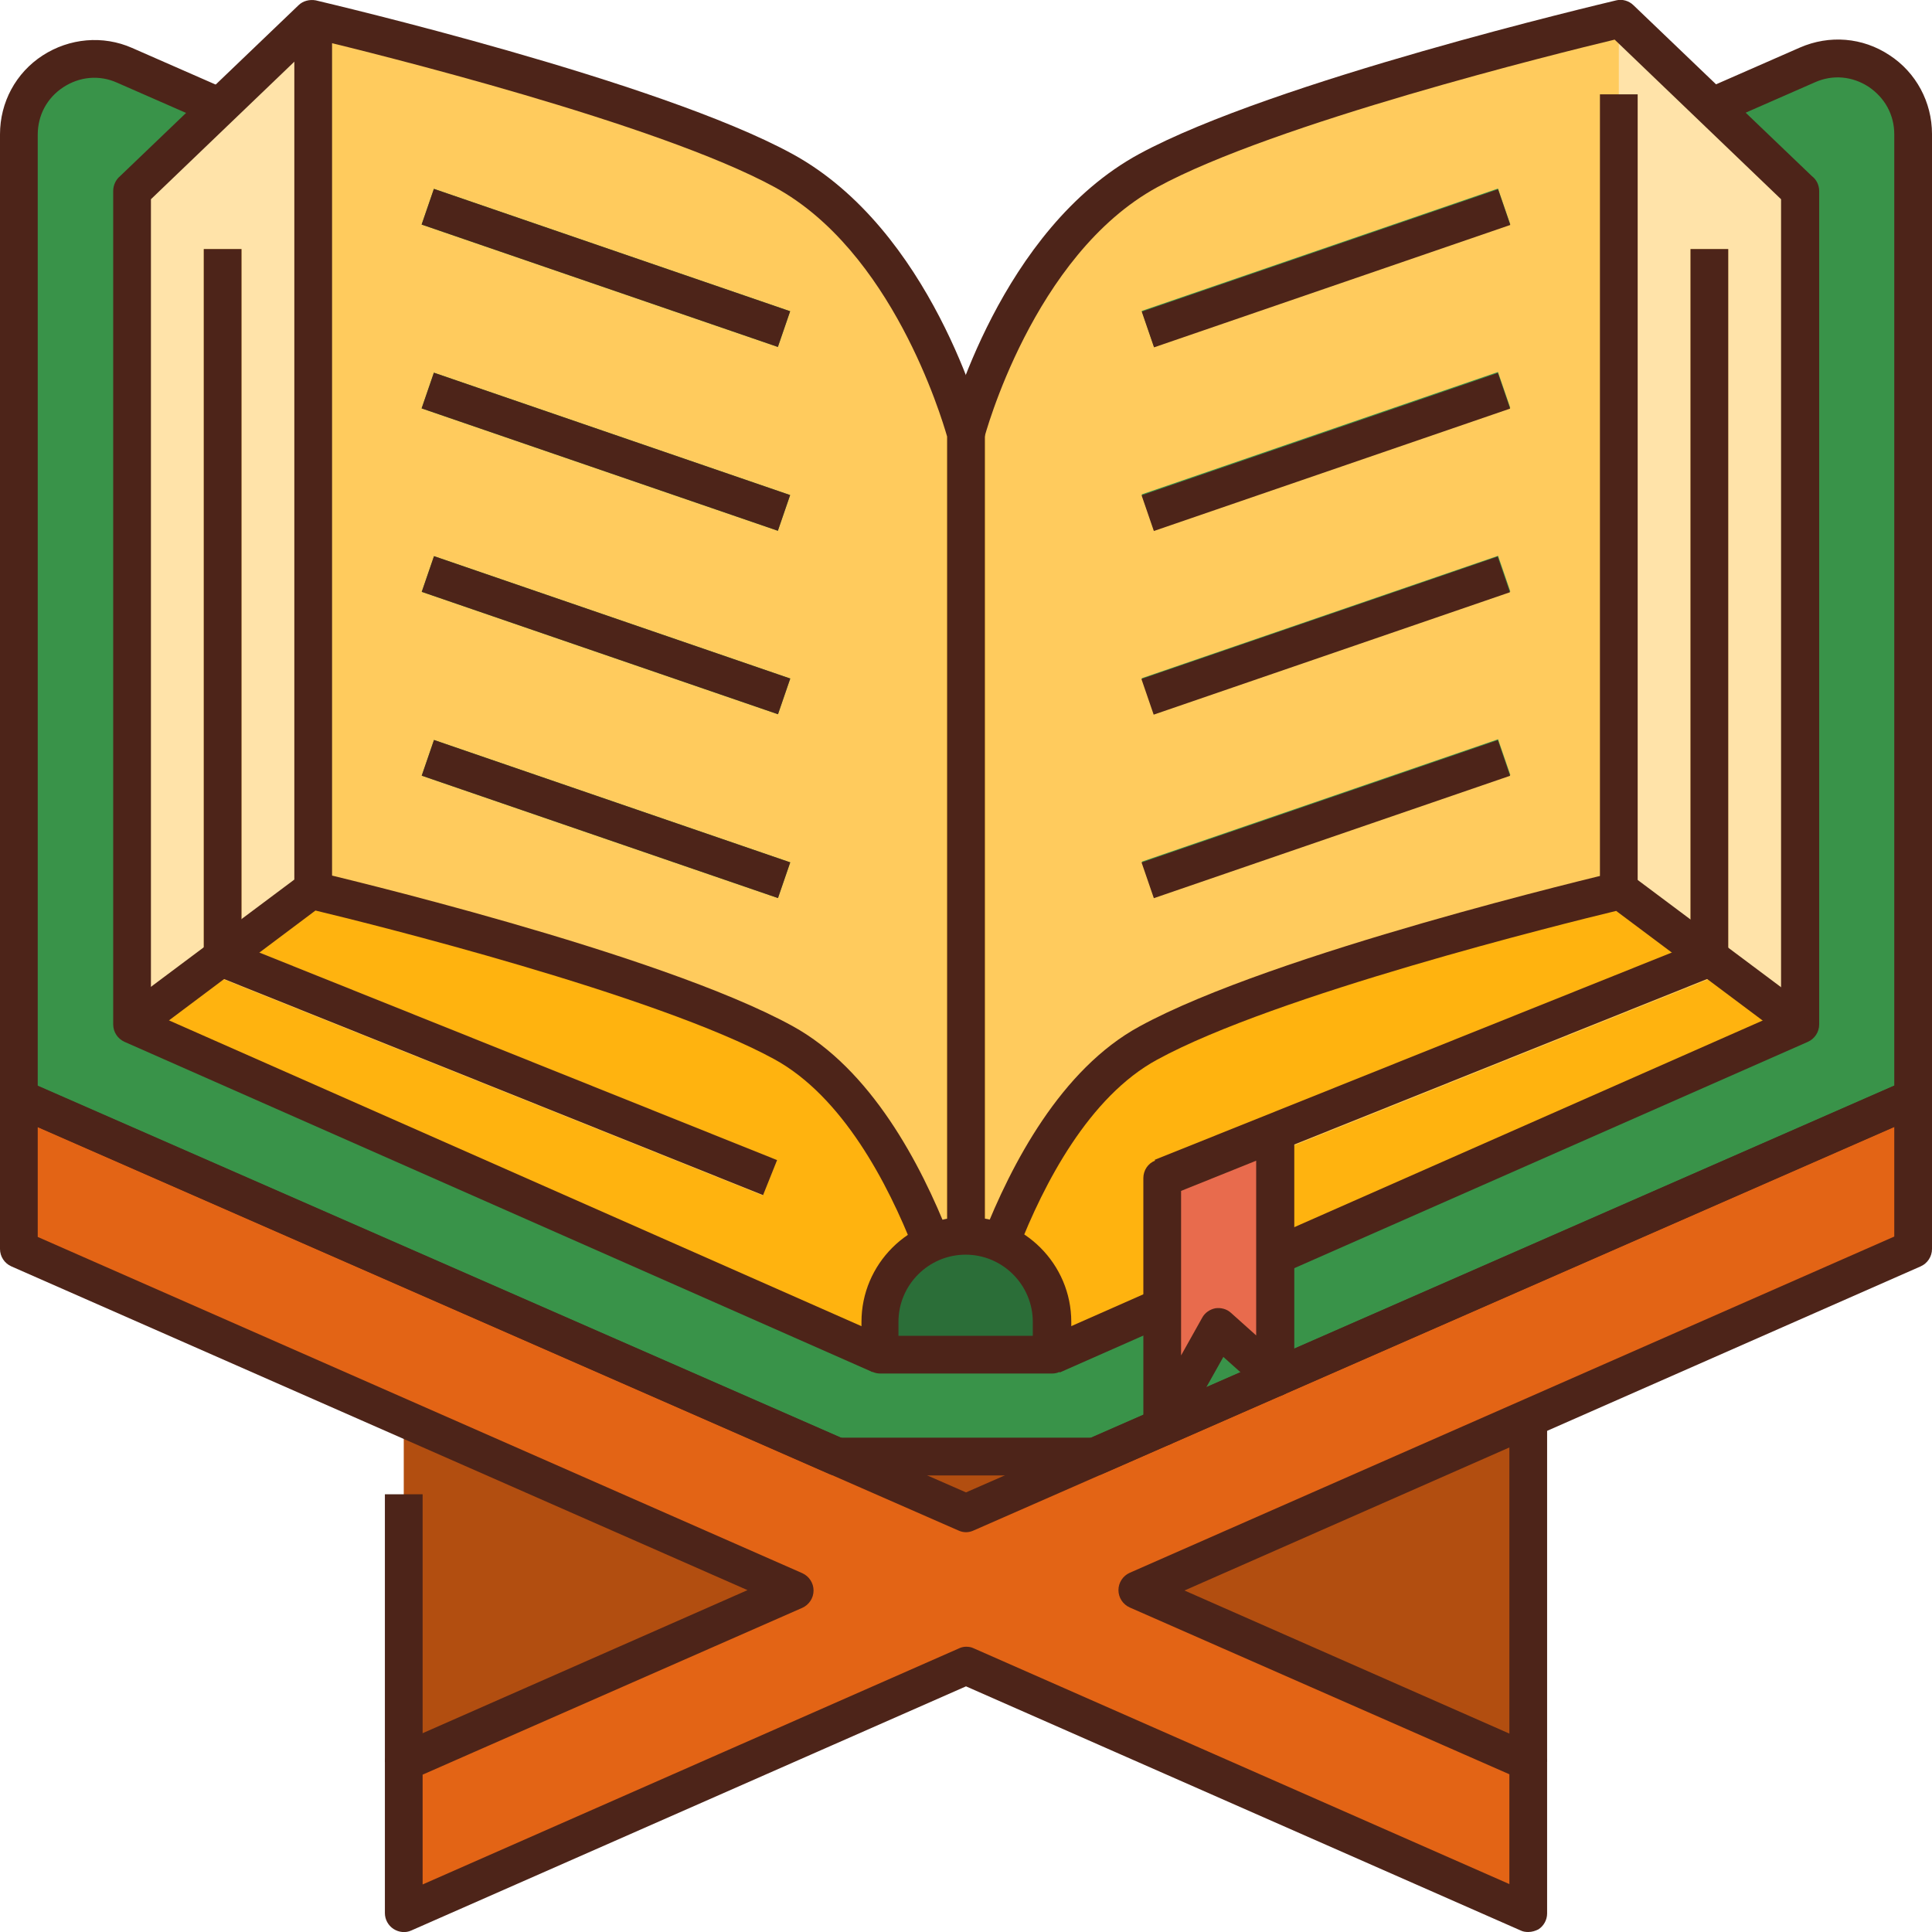 <svg id="Layer_1" enable-background="new 0 0 512 512" height="512" viewBox="0 0 512 512" width="512" xmlns="http://www.w3.org/2000/svg"><g id="XMLID_1_"><g id="XMLID_3682_"><path id="XMLID_2746_" d="m405 507-149-65.6-149 65.6v-131h298z" fill="#b24e10"/><path id="XMLID_1733_" d="m507 291-251 110-251-110v40l205.5 90.4-103.5 45.6v40l149-65.6 149 65.6v-40l-103.5-45.6 205.5-90.4z" fill="#e36415"/><path id="XMLID_1726_" d="m256 115-223-97.7c-13.2-5.8-28 3.9-28 18.3v255.4l216.8 95h68.5l216.7-95v-255.4c0-14.4-14.8-24.1-28-18.3z" fill="#399349"/><path id="XMLID_1731_" d="m207.7 45.2c-35.4-19.2-125.1-40.2-125.1-40.2l-47.6 45.6v220.9l198.2 87.5h22.8v-244s-13-50.5-48.3-69.8z" fill="#ffcb5d"/><path id="XMLID_1966_" d="m83 5.1v287.6l-48-21.2v-220.9l47.6-45.6s.1 0 .4.1z" fill="#ffe3a9"/><path id="XMLID_1727_" d="m304.3 45.2c35.4-19.2 125.1-40.2 125.1-40.2l47.6 45.6v220.9l-198.2 87.5h-22.8v-244s13-50.5 48.3-69.8z" fill="#ffcb5d"/><path id="XMLID_1996_" d="m251 115h10v244h-10z" fill="#ffb30f"/><path id="XMLID_1995_" d="m429 5.1v287.6l48-21.2v-220.9l-47.6-45.6s-.4 0-.4.1z" fill="#ffe3a9"/><g id="XMLID_1982_"><path id="XMLID_1985_" d="m448 66h10v204h-10z" fill="#ffcb5d"/></g><path id="XMLID_1728_" d="m477 271.5-47.6-35.6s-89.7 21.1-125.1 40.4c-35.3 19.4-48.3 82.7-48.3 82.7h22.8z" fill="#ffb30f"/><g id="XMLID_1719_"><g id="XMLID_1723_"><path id="XMLID_1729_" d="m110.6 66h99.8v10h-99.8z" fill="#399349" transform="matrix(.946 .325 -.325 .946 31.808 -48.331)"/></g><g id="XMLID_1722_"><path id="XMLID_1712_" d="m110.6 114.7h99.8v10h-99.8z" fill="#399349" transform="matrix(.946 .325 -.325 .946 47.633 -45.686)"/></g><g id="XMLID_1721_"><path id="XMLID_1711_" d="m110.6 163.3h99.8v10h-99.8z" fill="#399349" transform="matrix(.946 .325 -.325 .946 63.459 -43.041)"/></g><g id="XMLID_1720_"><path id="XMLID_1710_" d="m110.6 212h99.8v10h-99.8z" fill="#399349" transform="matrix(.946 .325 -.325 .946 79.283 -40.396)"/></g></g><g id="XMLID_1713_"><path id="XMLID_1983_" d="m54 66h10v204h-10z" fill="#ffcb5d"/></g><path id="XMLID_1732_" d="m35 271.5 47.6-35.6s89.7 21.1 125.1 40.4c35.3 19.4 48.3 82.7 48.3 82.7h-22.8z" fill="#ffb30f"/><path id="XMLID_1984_" d="m53.9 257.4 148.2 59.4 3.8-9.3-142.6-57.2z" fill="#ffcb5d"/><g id="XMLID_1986_"><g id="XMLID_1993_"><path id="XMLID_1994_" d="m301.6 66h99.8v10h-99.8z" fill="#399349" transform="matrix(-.946 .325 -.325 -.946 706.99 23.837)"/></g><g id="XMLID_1991_"><path id="XMLID_1992_" d="m301.6 114.7h99.8v10h-99.8z" fill="#399349" transform="matrix(-.946 .325 -.325 -.946 722.815 118.527)"/></g><g id="XMLID_1989_"><path id="XMLID_1990_" d="m301.6 163.3h99.8v10h-99.8z" fill="#399349" transform="matrix(-.946 .325 -.325 -.946 738.64 213.216)"/></g><g id="XMLID_1987_"><path id="XMLID_1988_" d="m301.6 212h99.8v10h-99.8z" fill="#399349" transform="matrix(-.946 .325 -.325 -.946 754.465 307.903)"/></g></g><path id="XMLID_1588_" d="m458.1 257.4-148.2 59.4-3.8-9.3 142.6-57.2z" fill="#ffcb5d"/><path id="XMLID_1730_" d="m256 327.5c-12.6 0-22.8 10.2-22.8 22.8v8.7h45.5v-8.7c.1-12.6-10.1-22.8-22.7-22.8z" fill="#2b6e38"/><path id="XMLID_1709_" d="m338 300.1-30 12.1v66l15-26.6 15 13.5z" fill="#e86b4d"/></g><g id="XMLID_3373_"><g id="XMLID_394_"><path id="XMLID_3339_" d="m78 5h10v231h-10z" fill="#4d2419"/></g><g id="XMLID_396_"><path id="XMLID_3237_" d="m405 512c-.7 0-1.4-.1-2-.4l-147-64.7-147 64.7c-1.5.7-3.3.5-4.7-.4s-2.3-2.5-2.3-4.2v-40c0-2 1.2-3.8 3-4.6l93.1-41-195.1-85.8c-1.8-.8-3-2.6-3-4.6v-40c0-1.7.9-3.3 2.3-4.2s3.2-1.1 4.7-.4l249 109.1 249-109.1c1.5-.7 3.3-.5 4.7.4s2.3 2.5 2.3 4.2v40c0 2-1.2 3.8-3 4.6l-195.1 85.9 93.1 41c1.8.8 3 2.6 3 4.6v40c0 1.7-.9 3.3-2.3 4.2-.8.4-1.7.7-2.7.7zm-149-75.6c.7 0 1.4.1 2 .4l142 62.5v-29.1l-100.6-44.2c-1.8-.8-3-2.6-3-4.6s1.2-3.8 3-4.6l202.6-89.1v-29.1l-244 107c-1.3.6-2.7.6-4 0l-244-106.9v29.1l202.6 89.1c1.8.8 3 2.6 3 4.6s-1.2 3.8-3 4.6l-100.6 44.2v29.1l142-62.5c.6-.3 1.3-.5 2-.5z" fill="#4d2419"/></g><g id="XMLID_403_"><path id="XMLID_3236_" d="m242.2 331.2c-6.9-17.6-18.9-40.6-37-50.5-31.3-17.1-107.4-36-121.6-39.4l-45.6 34.2-6-8 47.6-35.6c1.2-.9 2.7-1.2 4.1-.9 3.7.9 90.8 21.4 126.3 40.9 20.8 11.4 34 36.5 41.5 55.6z" fill="#4d2419"/></g><g id="XMLID_411_"><path id="XMLID_3235_" d="m231.2 363.6-198.2-87.5c-1.8-.8-3-2.6-3-4.6v-220.9c0-1.5.7-3 1.8-3.9l47.3-45.3c1.2-1.2 3-1.6 4.6-1.3 3.7.9 90.8 21.3 126.3 40.7 36.8 20.1 50.2 70.8 50.8 72.9.1.4.2.8.2 1.2v213h-10v-212.2c-1.6-5.5-14.7-49.2-45.7-66.1s-106.2-35.5-121.2-39.1l-44.1 42.3v215.5l195.2 86.2z" fill="#4d2419"/></g><g id="XMLID_399_"><path id="XMLID_3232_" d="m278.8 364h-45.5c-2.8 0-5-2.2-5-5v-8.7c0-15.3 12.5-27.8 27.8-27.8s27.8 12.5 27.8 27.8v8.7c-.1 2.8-2.4 5-5.1 5zm-40.6-10h35.5v-3.7c0-9.8-8-17.8-17.8-17.8s-17.8 8-17.8 17.8v3.7z" fill="#4d2419"/></g><g id="XMLID_415_"><path id="XMLID_3231_" d="m424 25h10v211h-10z" fill="#4d2419"/></g><g id="XMLID_1458_"><path id="XMLID_3230_" d="m288.4 336.6h10v31.9h-10z" fill="#4d2419" transform="matrix(.404 .915 -.915 .404 497.479 -58.195)"/></g><g id="XMLID_397_"><path id="XMLID_3229_" d="m340 337.4-4-9.1 136-60v-215.5l-44.1-42.3c-15 3.6-90.2 22.2-121.2 39.1-33 18-45.8 66.2-45.9 66.6l-9.7-2.5c.6-2.1 14-52.9 50.8-72.9 35.6-19.3 122.7-39.8 126.4-40.7 1.6-.4 3.4.1 4.6 1.3l47.3 45.3c1.2.9 1.9 2.4 1.9 3.9v220.9c0 2-1.2 3.8-3 4.6z" fill="#4d2419"/></g><g id="XMLID_1457_"><path id="XMLID_3228_" d="m290.2 391h-68.5c-.7 0-1.4-.1-2-.4l-216.7-95c-1.8-.8-3-2.6-3-4.6v-255.4c0-8.5 4.2-16.3 11.3-20.9s16-5.4 23.7-2l26 11.4-4 9.2-26-11.4c-4.7-2.1-9.9-1.6-14.2 1.2s-6.8 7.4-6.8 12.6v252.1l212.8 93.2h66.4l212.8-93.3v-252.1c0-5.2-2.5-9.7-6.8-12.6-4.3-2.8-9.5-3.3-14.2-1.2l-26 11.4-4-9.2 26-11.4c7.8-3.4 16.6-2.7 23.7 2 7.1 4.6 11.3 12.5 11.3 20.9v255.5c0 2-1.2 3.8-3 4.6l-216.8 95c-.6.3-1.3.4-2 .4z" fill="#4d2419"/></g><g id="XMLID_412_"><path id="XMLID_3227_" d="m269.8 331.2-9.3-3.6c7.5-19.1 20.7-44.3 41.5-55.6 35.5-19.4 122.6-40 126.3-40.9 1.4-.3 3 0 4.1.9l47.6 35.6-6 8-45.7-34.2c-14.1 3.4-90.3 22.3-121.6 39.4-18.1 9.8-30.1 32.9-36.9 50.4z" fill="#4d2419"/></g><g id="XMLID_84_"><path id="XMLID_3226_" d="m102 396h10v71h-10z" fill="#4d2419"/></g><g id="XMLID_395_"><path id="XMLID_3225_" d="m400 376h10v91h-10z" fill="#4d2419"/></g><g id="XMLID_398_"><g id="XMLID_420_"><path id="XMLID_3224_" d="m110.6 66h99.8v10h-99.8z" fill="#4d2419" transform="matrix(.946 .325 -.325 .946 31.808 -48.331)"/></g><g id="XMLID_419_"><path id="XMLID_3223_" d="m110.6 114.7h99.8v10h-99.8z" fill="#4d2419" transform="matrix(.946 .325 -.325 .946 47.633 -45.686)"/></g><g id="XMLID_418_"><path id="XMLID_3222_" d="m110.6 163.3h99.8v10h-99.8z" fill="#4d2419" transform="matrix(.946 .325 -.325 .946 63.459 -43.041)"/></g><g id="XMLID_417_"><path id="XMLID_3221_" d="m110.6 212h99.8v10h-99.8z" fill="#4d2419" transform="matrix(.946 .325 -.325 .946 79.283 -40.396)"/></g></g><g id="XMLID_393_"><g id="XMLID_407_"><path id="XMLID_3220_" d="m346.5 21.1h10v99.8h-10z" fill="#4d2419" transform="matrix(.325 .946 -.946 .325 304.341 -284.489)"/></g><g id="XMLID_406_"><path id="XMLID_3219_" d="m346.5 69.8h10v99.8h-10z" fill="#4d2419" transform="matrix(.325 .946 -.946 .325 350.363 -251.648)"/></g><g id="XMLID_405_"><path id="XMLID_3218_" d="m346.5 118.5h10v99.8h-10z" fill="#4d2419" transform="matrix(.325 .946 -.946 .325 396.385 -218.806)"/></g><g id="XMLID_404_"><path id="XMLID_3217_" d="m346.5 167.1h10v99.8h-10z" fill="#4d2419" transform="matrix(.325 .946 -.946 .325 442.406 -185.965)"/></g></g><g id="XMLID_409_"><path id="XMLID_3216_" d="m54 66h10v188h-10z" fill="#4d2419"/></g><g id="XMLID_408_"><path id="XMLID_3215_" d="m53.4 278.1h156.2v10h-156.2z" fill="#4d2419" transform="matrix(.928 .372 -.372 .928 114.885 -28.609)"/></g><g id="XMLID_416_"><path id="XMLID_3214_" d="m448 66h10v188h-10z" fill="#4d2419"/></g><g id="XMLID_410_"><path id="XMLID_3213_" d="m375.5 205h10v156.2h-10z" fill="#4d2419" transform="matrix(.372 .928 -.928 .372 501.515 -175.467)"/></g><g id="XMLID_434_"><path id="XMLID_3210_" d="m308 383.2c-.4 0-.8-.1-1.3-.2-2.2-.6-3.7-2.6-3.7-4.8v-66c0-2 1.2-3.9 3.1-4.6l30-12c1.5-.6 3.3-.4 4.7.5s2.2 2.5 2.2 4.1v64.9c0 2-1.2 3.8-3 4.6s-3.9.5-5.4-.8l-10.4-9.3-11.9 21.2c-.8 1.5-2.5 2.4-4.3 2.4zm5-67.6v43.6l5.6-10c.7-1.3 2-2.2 3.5-2.5 1.5-.2 3 .2 4.1 1.2l6.7 6v-46.3z" fill="#4d2419"/></g></g></g></svg>